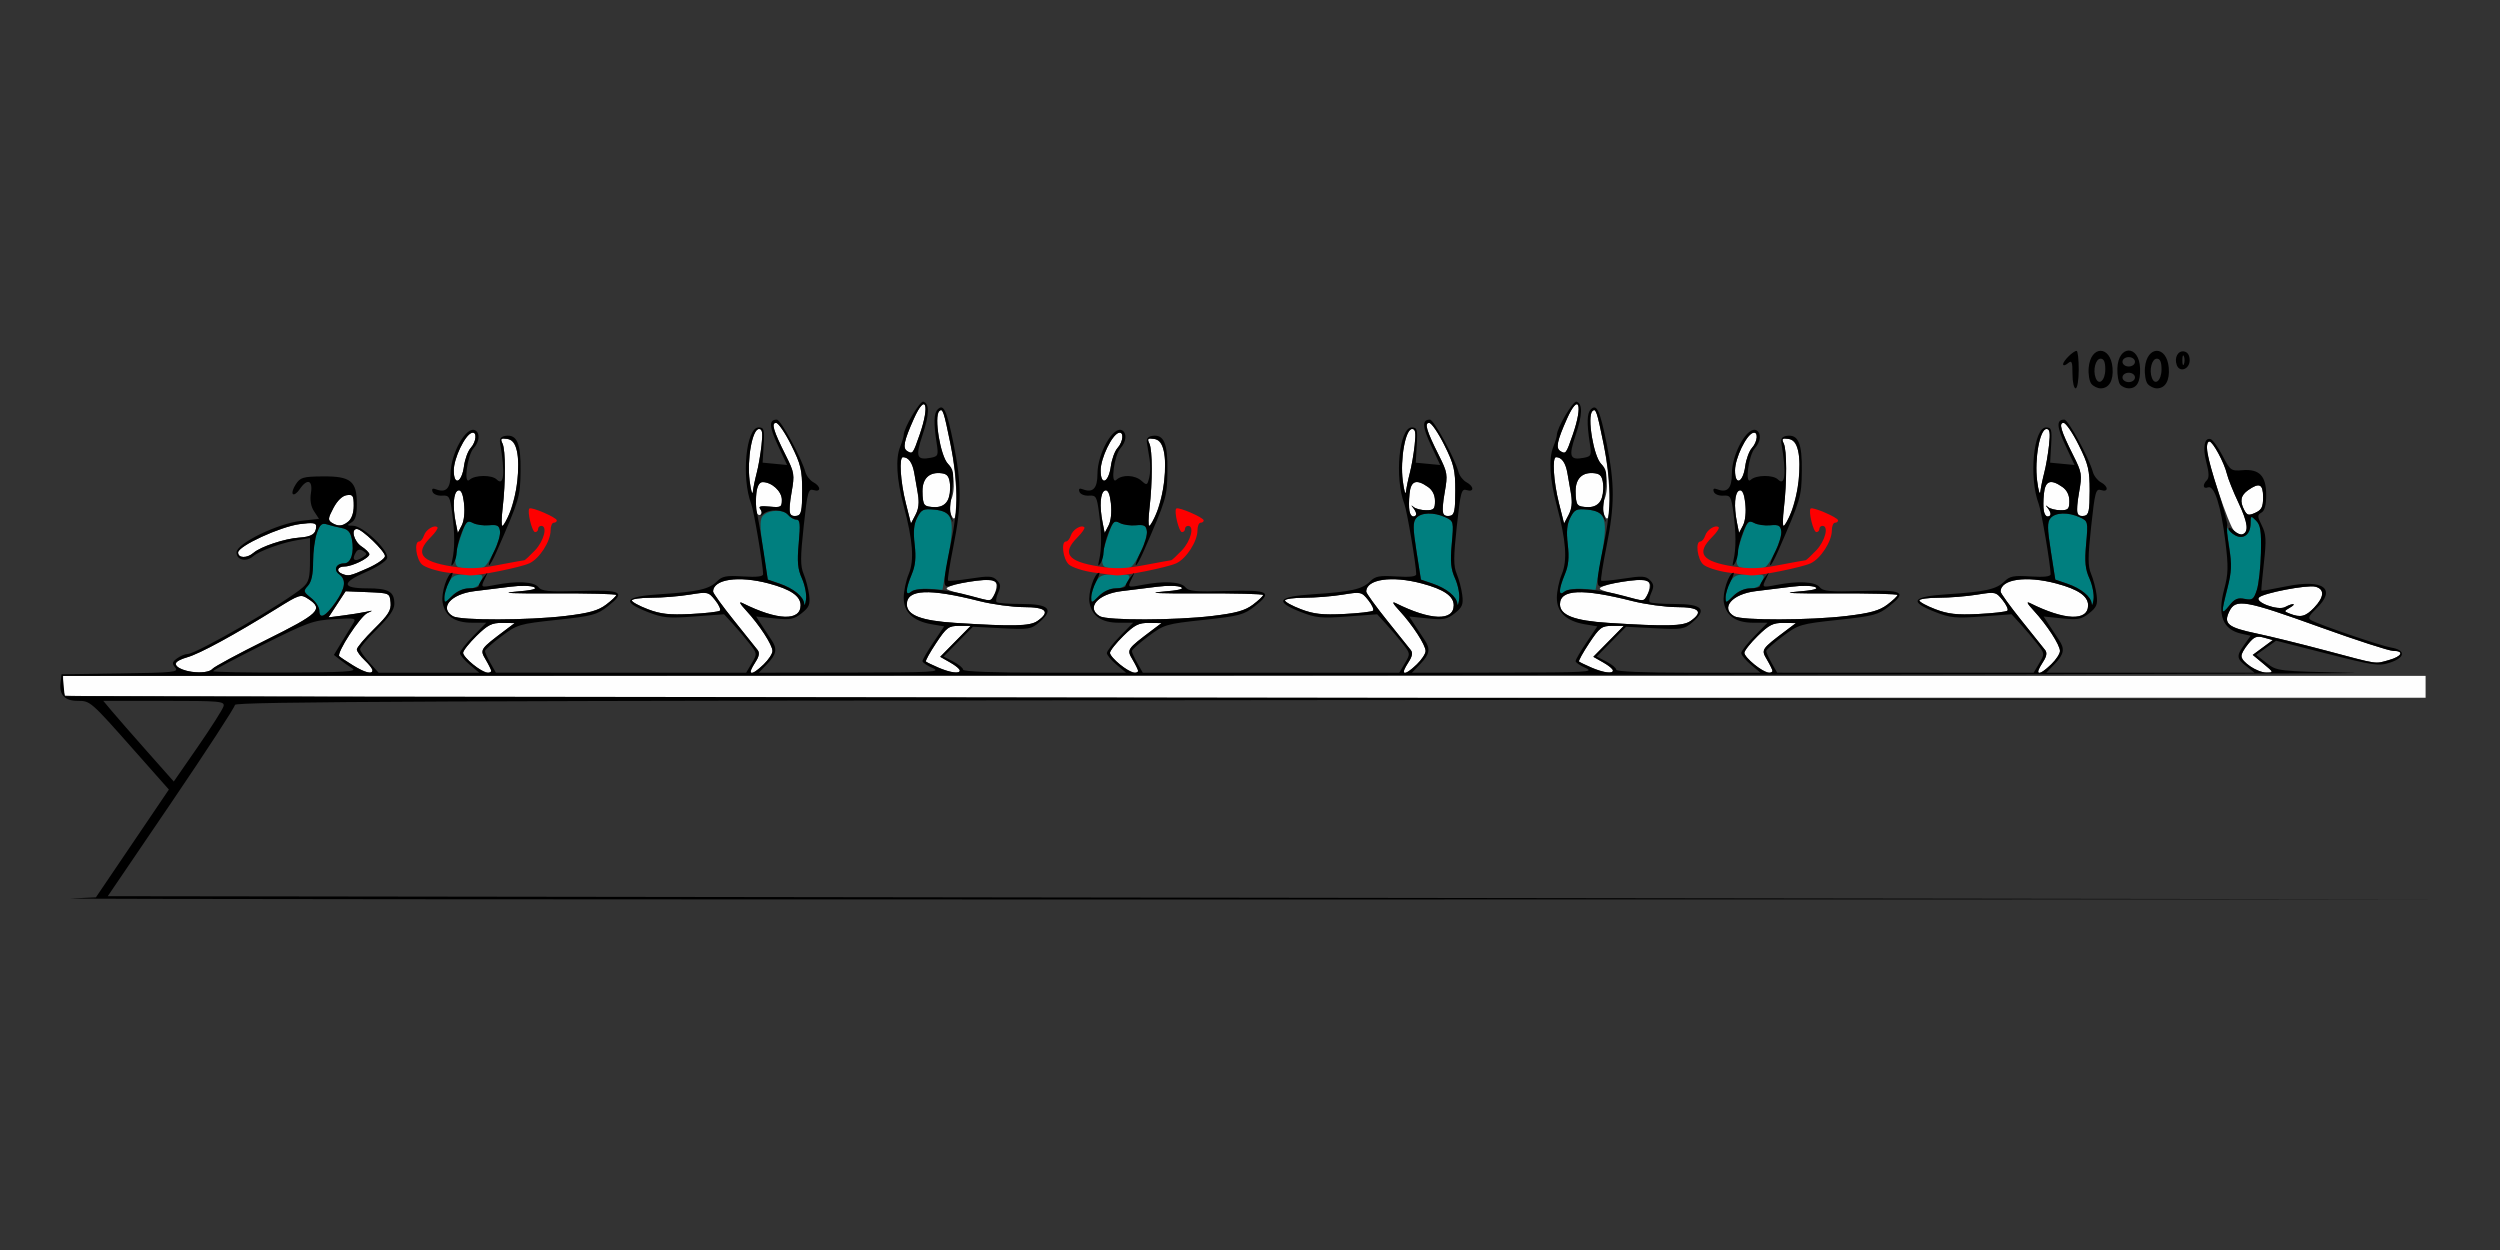 <?xml version="1.0" encoding="UTF-8" standalone="no"?>
<!-- Created with Inkscape (http://www.inkscape.org/) -->

<svg
   xmlns:dc="http://purl.org/dc/elements/1.1/"
   xmlns:cc="http://creativecommons.org/ns#"
   xmlns:rdf="http://www.w3.org/1999/02/22-rdf-syntax-ns#"
   xmlns:svg="http://www.w3.org/2000/svg"
   xmlns="http://www.w3.org/2000/svg"
   xmlns:sodipodi="http://sodipodi.sourceforge.net/DTD/sodipodi-0.dtd"
   xmlns:inkscape="http://www.inkscape.org/namespaces/inkscape"
   id="svg3426"
   version="1.1"
   inkscape:version="0.91 r13725"
   width="750"
   height="375"
   viewBox="0 0 750 375"
   sodipodi:docname="bb350600.svg">
  <rect x="0" y="0" width="750" height="375" fill="#333333" stroke="none"/>
  <defs
     id="defs3430" />
  <sodipodi:namedview
     pagecolor="#b1b1b1"
     bordercolor="#666666"
     borderopacity="1"
     objecttolerance="10"
     gridtolerance="10"
     guidetolerance="10"
     inkscape:pageopacity="0"
     inkscape:pageshadow="2"
     inkscape:window-width="1658"
     inkscape:window-height="869"
     id="namedview3428"
     showgrid="false"
     inkscape:zoom="1.1949417"
     inkscape:cx="345.56204"
     inkscape:cy="155.14653"
     inkscape:window-x="0"
     inkscape:window-y="0"
     inkscape:window-maximized="0"
     inkscape:current-layer="svg3426" />
  <g
     id="g3436"
     transform="translate(-5.444,83.696)">
    <path
       style="fill:#fefefe"
       d="m 25,125 c -0.344,-0.344 -0.625,-1.82 -0.625,-3.281 l 0,-2.656 354.375,0 354.375,0 0,3.281 0,3.281 -353.75,0 C 184.812,125.625 25.344,125.344 25,125 Z m 35.234,-7.842 c -3.092,-1.243 -2.582,-2.58 1.406,-3.688 3.651,-1.014 14.221,-6.764 26.697,-14.523 7.059,-4.39 7.304,-4.465 9.609,-2.955 4.649,3.046 3.261,4.391 -12.706,12.312 -8.289,4.112 -15.513,8.004 -16.052,8.648 -1.125,1.344 -5.852,1.452 -8.954,0.205 z m 51.085,-1.259 c -1.938,-1.192 -3.777,-2.42 -4.086,-2.728 -0.927,-0.927 6.269,-11.994 8.424,-12.957 1.813,-0.81 1.781,-0.844 -0.346,-0.373 -1.289,0.286 -4.362,0.78 -6.83,1.098 l -4.486,0.579 2.568,-3.922 2.568,-3.922 6.606,0.272 c 6.585,0.271 6.607,0.281 6.879,3.084 0.227,2.338 -0.603,3.677 -4.922,7.937 -2.857,2.818 -5.195,5.592 -5.195,6.165 0,0.572 1.055,2.031 2.344,3.242 4.401,4.135 2.241,5.069 -3.524,1.525 z m 36.102,-0.197 c -1.676,-1.321 -3.047,-2.916 -3.047,-3.544 0,-0.629 1.809,-2.918 4.02,-5.088 3.394,-3.331 4.598,-3.937 7.734,-3.893 l 3.715,0.052 -2.729,2.057 c -7.763,5.852 -7.754,5.839 -5.943,8.926 0.902,1.538 1.641,3.047 1.641,3.354 0,1.264 -2.533,0.389 -5.391,-1.864 z m 83.203,1.92 c 0,-0.276 0.683,-1.544 1.517,-2.817 1.034,-1.578 1.223,-2.687 0.594,-3.483 -0.508,-0.642 -3.722,-4.658 -7.142,-8.925 -3.42,-4.267 -6.219,-8.139 -6.219,-8.605 0,-3.739 7.637,-4.857 16.699,-2.445 6.59,1.754 9.551,3.782 9.551,6.542 0,4.807 -6.978,4.558 -17.344,-0.618 -1.301,-0.65 -0.982,0.031 1.043,2.224 3.955,4.282 7.863,10.301 7.863,12.109 0,0.815 -1.183,2.616 -2.629,4.001 -2.494,2.39 -3.933,3.128 -3.933,2.017 z m 56.25,-1.072 c -1.805,-0.781 -3.451,-1.584 -3.658,-1.784 -0.207,-0.2 1.168,-2.69 3.056,-5.534 3.134,-4.72 3.736,-5.17 6.904,-5.17 l 3.471,0 -4.573,4.642 -4.573,4.642 2.961,1.686 c 5.382,3.064 2.65,4.22 -3.589,1.518 z m 54.609,-0.848 c -1.676,-1.321 -3.047,-2.916 -3.047,-3.544 0,-0.629 1.809,-2.918 4.02,-5.088 3.394,-3.331 4.598,-3.937 7.734,-3.893 l 3.715,0.052 -2.729,2.057 c -7.763,5.852 -7.754,5.839 -5.943,8.926 0.902,1.538 1.641,3.047 1.641,3.354 0,1.264 -2.533,0.389 -5.391,-1.864 z m 85.078,1.92 c 0,-0.276 0.683,-1.544 1.517,-2.817 1.034,-1.578 1.223,-2.687 0.594,-3.483 -0.508,-0.642 -3.722,-4.658 -7.142,-8.925 -3.42,-4.267 -6.219,-8.139 -6.219,-8.605 0,-3.739 7.637,-4.857 16.699,-2.445 6.59,1.754 9.551,3.782 9.551,6.542 0,4.807 -6.978,4.558 -17.344,-0.618 -1.301,-0.65 -0.982,0.031 1.043,2.224 3.955,4.282 7.863,10.301 7.863,12.109 0,0.815 -1.183,2.616 -2.629,4.001 -2.494,2.39 -3.933,3.128 -3.933,2.017 z m 56.25,-1.072 c -1.805,-0.781 -3.451,-1.584 -3.658,-1.784 -0.207,-0.2 1.168,-2.69 3.056,-5.534 3.134,-4.72 3.736,-5.17 6.904,-5.17 l 3.471,0 -4.573,4.642 -4.573,4.642 2.961,1.686 c 5.382,3.064 2.65,4.22 -3.589,1.518 z m 48.984,-0.848 c -1.676,-1.321 -3.047,-2.916 -3.047,-3.544 0,-0.629 1.809,-2.918 4.02,-5.088 3.394,-3.331 4.598,-3.937 7.734,-3.893 l 3.715,0.052 -2.729,2.057 c -7.763,5.852 -7.754,5.839 -5.943,8.926 0.902,1.538 1.641,3.047 1.641,3.354 0,1.264 -2.533,0.389 -5.391,-1.864 z m 85.078,1.92 c 0,-0.276 0.683,-1.544 1.517,-2.817 1.034,-1.578 1.223,-2.687 0.594,-3.483 -0.508,-0.642 -3.722,-4.658 -7.142,-8.925 -3.42,-4.267 -6.219,-8.139 -6.219,-8.605 0,-3.739 7.637,-4.857 16.699,-2.445 6.59,1.754 9.551,3.782 9.551,6.542 0,4.807 -6.978,4.558 -17.344,-0.618 -1.301,-0.65 -0.982,0.031 1.043,2.224 3.955,4.282 7.863,10.301 7.863,12.109 0,0.815 -1.183,2.616 -2.629,4.001 -2.494,2.39 -3.933,3.128 -3.933,2.017 z m 63.516,-1.481 c -3.122,-2.33 -3.193,-3.346 -0.464,-6.691 1.763,-2.162 2.532,-2.463 4.736,-1.856 l 2.631,0.724 -3.014,2.228 -3.014,2.228 3.195,2.65 c 3.133,2.598 3.15,2.65 0.851,2.645 -1.289,-0.003 -3.504,-0.87 -4.922,-1.928 z m 22.734,-4.692 c -7.477,-1.987 -16.758,-4.273 -20.625,-5.08 -8.694,-1.814 -10.086,-2.935 -8.263,-6.659 1.904,-3.889 4.636,-3.411 27.378,4.79 10.771,3.884 20.58,7.062 21.797,7.062 3.41,0 2.621,1.674 -1.303,2.763 -4.325,1.201 -2.745,1.44 -18.984,-2.876 z M 291.912,103.161 C 281.799,102.514 277.5,100.853 277.5,97.593 c 0,-4.499 6.61,-4.796 21.719,-0.974 3.953,1 9.965,1.818 13.359,1.818 6.734,0 8.079,1.37 4.088,4.166 -2.236,1.566 -7.235,1.679 -24.755,0.558 z m 195.938,0 c -10.113,-0.647 -14.412,-2.308 -14.412,-5.568 0,-4.499 6.61,-4.796 21.719,-0.974 3.953,1 9.965,1.818 13.359,1.818 6.734,0 8.079,1.37 4.088,4.166 -2.236,1.566 -7.235,1.679 -24.755,0.558 z m -346.521,-1.986 c -4.242,-2.471 -0.635,-6.676 6.454,-7.525 3.024,-0.362 7.896,-0.966 10.826,-1.341 2.93,-0.376 6.094,-0.32 7.031,0.122 1.186,0.56 -0.577,0.987 -5.796,1.403 -4.679,0.373 -0.358,0.558 11.485,0.491 10.442,-0.059 18.985,0.16 18.984,0.485 -3.5e-4,0.326 -1.372,1.624 -3.048,2.887 -2.374,1.788 -5.055,2.537 -12.133,3.393 -11.096,1.341 -31.561,1.392 -33.805,0.085 z m 194.062,0 c -4.242,-2.471 -0.635,-6.676 6.454,-7.525 3.024,-0.362 7.896,-0.966 10.826,-1.341 2.93,-0.376 6.094,-0.32 7.031,0.122 1.186,0.56 -0.577,0.987 -5.796,1.403 -4.679,0.373 -0.358,0.558 11.485,0.491 10.442,-0.059 18.985,0.16 18.984,0.485 -3.5e-4,0.326 -1.372,1.624 -3.048,2.887 -2.374,1.788 -5.055,2.537 -12.133,3.393 -11.096,1.341 -31.561,1.392 -33.805,0.085 z m 190.312,0 c -4.242,-2.471 -0.635,-6.676 6.454,-7.525 3.024,-0.362 7.896,-0.966 10.826,-1.341 2.93,-0.376 6.094,-0.32 7.031,0.122 1.186,0.56 -0.577,0.987 -5.796,1.403 -4.679,0.373 -0.358,0.558 11.485,0.491 10.442,-0.059 18.985,0.16 18.984,0.485 -3.5e-4,0.326 -1.372,1.624 -3.048,2.887 -2.374,1.788 -5.055,2.537 -12.133,3.393 -11.096,1.341 -31.561,1.392 -33.805,0.085 z M 199.806,99.075 C 197.163,98.071 195,96.884 195,96.437 c 0,-0.447 2.637,-0.814 5.859,-0.817 3.223,-0.003 8.38,-0.418 11.461,-0.923 5.463,-0.895 5.653,-0.854 7.664,1.646 1.135,1.41 1.778,2.834 1.43,3.164 -0.348,0.331 -4.271,0.779 -8.717,0.998 -6.439,0.316 -9.063,0.025 -12.891,-1.43 z m 195.938,0 c -2.643,-1.004 -4.806,-2.192 -4.806,-2.638 0,-0.447 2.637,-0.814 5.859,-0.817 3.223,-0.003 8.38,-0.418 11.461,-0.923 5.463,-0.895 5.653,-0.854 7.664,1.646 1.135,1.41 1.778,2.834 1.43,3.164 -0.348,0.331 -4.271,0.779 -8.717,0.998 -6.439,0.316 -9.063,0.025 -12.891,-1.43 z m 190.312,0 c -2.643,-1.004 -4.806,-2.192 -4.806,-2.638 0,-0.447 2.637,-0.814 5.859,-0.817 3.223,-0.003 8.38,-0.418 11.461,-0.923 5.463,-0.895 5.653,-0.854 7.664,1.646 1.135,1.41 1.778,2.834 1.43,3.164 -0.348,0.331 -4.271,0.779 -8.717,0.998 -6.439,0.316 -9.063,0.025 -12.891,-1.43 z m 106.329,1.326 c -1.82,-0.712 -1.82,-0.725 0,-1.781 2.252,-1.306 0.977,-1.481 -1.425,-0.195 -2.134,1.142 -9.229,-1.47 -7.82,-2.879 1.343,-1.343 14.445,-3.853 16.897,-3.238 2.856,0.717 2.717,3.09 -0.369,6.312 -2.574,2.686 -4.047,3.046 -7.283,1.781 z M 294.844,94.693 c -5.947,-1.499 -6.343,-1.741 -4.219,-2.579 1.289,-0.509 4.771,-1.223 7.738,-1.587 4.35,-0.534 5.498,-0.391 5.932,0.739 0.571,1.488 -1.089,5.371 -2.218,5.19 -0.369,-0.059 -3.623,-0.852 -7.233,-1.762 z m 195.938,0 c -5.947,-1.499 -6.343,-1.741 -4.219,-2.579 1.289,-0.509 4.771,-1.223 7.738,-1.587 4.35,-0.534 5.498,-0.391 5.932,0.739 0.571,1.488 -1.089,5.371 -2.218,5.19 -0.369,-0.059 -3.623,-0.852 -7.233,-1.762 z M 108.047,88.442 C 106.191,87.693 106.684,86.25 108.797,86.25 c 2.305,0 7.453,-2.532 7.453,-3.666 0,-0.443 -1.055,-1.497 -2.344,-2.341 C 111.627,78.749 110.62,75 112.497,75 c 1.522,0 8.44,6.664 8.44,8.129 0,0.742 -2.332,2.38 -5.183,3.641 -5.37,2.375 -5.756,2.459 -7.708,1.671 z M 76.875,82.066 c 0,-1.946 12.616,-7.763 18.516,-8.537 3.873,-0.508 4.919,-0.37 4.908,0.647 -0.026,2.302 -1.318,3.163 -5.142,3.421 -4.313,0.292 -11.5,2.691 -13.668,4.562 -1.953,1.686 -4.614,1.632 -4.614,-0.093 z M 675.669,75.535 C 674.024,73.89 667.5,54.27 667.5,50.968 c 0,-1.22 0.344,-2.218 0.765,-2.218 1.018,0 4.458,6.351 5.245,9.685 0.344,1.459 1.906,5.362 3.471,8.673 2.838,6.006 3.187,8.827 1.175,9.497 -0.585,0.195 -1.704,-0.287 -2.487,-1.07 z M 142.174,73.133 c -1,-5.002 -0.709,-9.145 0.681,-9.679 1.82,-0.698 2.681,7.484 1.104,10.493 l -1.174,2.242 -0.611,-3.055 z m 194.062,0 c -1,-5.002 -0.709,-9.145 0.681,-9.679 1.82,-0.698 2.681,7.484 1.104,10.493 l -1.174,2.242 -0.611,-3.055 z m 190.312,0 c -1,-5.002 -0.709,-9.145 0.681,-9.679 1.82,-0.698 2.681,7.484 1.104,10.493 l -1.174,2.242 -0.611,-3.055 z M 105,73.134 c -1.228,-0.786 -1.168,-1.349 0.469,-4.439 1.172,-2.212 2.666,-3.651 3.984,-3.838 1.862,-0.264 2.109,0.108 2.109,3.178 0,4.757 -3.206,7.248 -6.562,5.099 z m 51.227,-4.331 c 0.927,-7.888 0.912,-17.487 -0.031,-19.432 -0.704,-1.452 -0.488,-1.673 1.372,-1.406 2.818,0.405 3.894,4.715 3.12,12.504 -0.517,5.206 -3.324,13.594 -4.549,13.594 -0.291,0 -0.251,-2.367 0.089,-5.26 z m 194.062,0 c 0.927,-7.888 0.912,-17.487 -0.031,-19.432 -0.704,-1.452 -0.488,-1.673 1.372,-1.406 2.818,0.405 3.894,4.715 3.12,12.504 -0.517,5.206 -3.324,13.594 -4.549,13.594 -0.291,0 -0.251,-2.367 0.089,-5.26 z m 190.312,0 c 0.927,-7.888 0.912,-17.487 -0.031,-19.432 -0.704,-1.452 -0.488,-1.673 1.372,-1.406 2.818,0.405 3.894,4.715 3.12,12.504 -0.517,5.206 -3.324,13.594 -4.549,13.594 -0.291,0 -0.251,-2.367 0.089,-5.26 z M 277.176,67.194 c -1.613,-6.42 -2.066,-13.767 -0.848,-13.743 1.683,0.034 2.829,1.618 3.383,4.673 1.68,9.267 1.705,10.11 0.382,12.636 l -1.366,2.607 -1.551,-6.174 z m 13.679,3.732 c -0.821,-1.812 -0.892,-3.128 -0.234,-4.356 1.59,-2.972 1.13,-9.195 -0.824,-11.149 -2.237,-2.237 -4.192,-14.151 -2.586,-15.757 1.03,-1.03 1.357,-0.073 3.39,9.902 2.265,11.113 2.444,26.194 0.255,21.36 z m 182.258,-3.732 c -1.613,-6.42 -2.066,-13.767 -0.848,-13.743 1.683,0.034 2.829,1.618 3.383,4.673 1.68,9.267 1.705,10.11 0.382,12.636 l -1.366,2.607 -1.551,-6.174 z m 13.679,3.732 c -0.821,-1.812 -0.892,-3.128 -0.234,-4.356 1.59,-2.972 1.13,-9.195 -0.824,-11.149 -2.237,-2.237 -4.192,-14.151 -2.586,-15.757 1.03,-1.03 1.357,-0.073 3.39,9.902 2.265,11.113 2.444,26.194 0.255,21.36 z M 232.331,69.657 c -0.171,-0.889 -0.159,-3.214 0.028,-5.168 0.244,-2.56 0.777,-3.552 1.907,-3.552 2.729,0 5.735,2.782 5.735,5.308 0,2.215 -0.269,2.363 -3.686,2.038 -2.755,-0.263 -3.454,-0.072 -2.767,0.756 0.594,0.716 0.597,1.306 0.007,1.671 -0.502,0.31 -1.052,-0.163 -1.223,-1.052 z m 10.125,0.836 c -0.293,-0.473 -0.086,-3.393 0.459,-6.487 0.941,-5.343 0.851,-5.905 -1.777,-11.144 -3.707,-7.391 -4.4,-9.751 -2.841,-9.682 0.679,0.03 2.712,3.018 4.516,6.64 2.89,5.8 3.281,7.441 3.281,13.754 0,5.925 -0.269,7.221 -1.553,7.475 -0.854,0.169 -1.793,-0.081 -2.085,-0.554 z m 185.811,-0.848 c -0.17,-0.882 -0.157,-3.203 0.03,-5.156 0.378,-3.968 2.006,-4.58 5.558,-2.092 1.351,0.946 2.084,2.43 2.084,4.219 10e-6,2.397 -0.345,2.759 -2.625,2.759 -1.444,0 -3.131,-0.422 -3.75,-0.938 -0.818,-0.682 -0.869,-0.631 -0.188,0.188 1.175,1.41 1.207,2.625 0.069,2.625 -0.478,0 -1.008,-0.722 -1.178,-1.604 z m 10.127,0.848 c -0.293,-0.473 -0.086,-3.393 0.459,-6.487 0.941,-5.343 0.851,-5.905 -1.777,-11.144 -3.707,-7.391 -4.4,-9.751 -2.841,-9.682 0.679,0.03 2.712,3.018 4.516,6.64 2.89,5.8 3.281,7.441 3.281,13.754 0,5.925 -0.269,7.221 -1.553,7.475 -0.854,0.169 -1.793,-0.081 -2.085,-0.554 z m 180.186,-0.848 c -0.17,-0.882 -0.157,-3.203 0.03,-5.156 0.378,-3.968 2.006,-4.58 5.558,-2.092 1.351,0.946 2.084,2.43 2.084,4.219 1e-5,2.397 -0.345,2.759 -2.625,2.759 -1.444,0 -3.131,-0.422 -3.75,-0.938 -0.818,-0.682 -0.869,-0.631 -0.188,0.188 1.175,1.41 1.207,2.625 0.069,2.625 -0.478,0 -1.008,-0.722 -1.178,-1.604 z m 10.127,0.848 c -0.293,-0.473 -0.086,-3.393 0.459,-6.487 0.941,-5.343 0.851,-5.905 -1.777,-11.144 -3.707,-7.391 -4.4,-9.751 -2.841,-9.682 0.679,0.03 2.712,3.018 4.516,6.64 2.89,5.8 3.281,7.441 3.281,13.754 0,5.925 -0.269,7.221 -1.553,7.475 -0.854,0.169 -1.793,-0.081 -2.085,-0.554 z m 50.063,-1.085 c -1.471,-2.749 -1.15,-4.479 1.128,-6.074 3.37,-2.361 4.479,-1.831 4.479,2.14 0,2.922 -0.438,3.799 -2.326,4.659 -1.973,0.899 -2.471,0.789 -3.281,-0.725 z M 282.812,67.812 c -0.344,-0.344 -0.625,-2.227 -0.625,-4.186 0,-3.916 2.157,-5.86 5.908,-5.326 1.556,0.221 2.132,1.029 2.352,3.297 0.414,4.282 -1.226,6.84 -4.386,6.84 -1.443,0 -2.905,-0.281 -3.248,-0.625 z m 195.938,0 c -0.344,-0.344 -0.625,-2.227 -0.625,-4.186 0,-3.916 2.157,-5.86 5.908,-5.326 1.556,0.221 2.132,1.029 2.352,3.297 0.414,4.282 -1.226,6.84 -4.386,6.84 -1.443,0 -2.905,-0.281 -3.248,-0.625 z M 230.335,60.53 C 229.509,54.007 231.142,45 233.15,45 c 1,0 1.167,1.106 0.744,4.922 -0.3,2.707 -0.94,6.398 -1.423,8.203 -0.483,1.805 -1.002,4.336 -1.155,5.625 -0.152,1.289 -0.594,-0.16 -0.981,-3.22 z m 195.938,0 C 425.446,54.007 427.079,45 429.088,45 c 1,0 1.167,1.106 0.744,4.922 -0.3,2.707 -0.94,6.398 -1.423,8.203 -0.483,1.805 -1.002,4.336 -1.155,5.625 -0.152,1.289 -0.594,-0.16 -0.981,-3.22 z m 190.312,0 C 615.759,54.007 617.392,45 619.4,45 c 1,0 1.167,1.106 0.744,4.922 -0.3,2.707 -0.94,6.398 -1.423,8.203 -0.483,1.805 -1.002,4.336 -1.155,5.625 -0.152,1.289 -0.594,-0.16 -0.981,-3.22 z m -475.007,-3.138 c 0.016,-3.623 3.335,-10.555 5.375,-11.226 1.669,-0.549 1.452,2.595 -0.314,4.546 -0.817,0.903 -1.713,3.337 -1.991,5.409 -0.679,5.064 -3.092,6.062 -3.07,1.271 z m 194.062,0 c 0.016,-3.623 3.335,-10.555 5.375,-11.226 1.669,-0.549 1.452,2.595 -0.314,4.546 -0.817,0.903 -1.713,3.337 -1.991,5.409 -0.679,5.064 -3.092,6.062 -3.07,1.271 z m 190.312,0 c 0.016,-3.623 3.335,-10.555 5.375,-11.226 1.669,-0.549 1.452,2.595 -0.314,4.546 -0.817,0.903 -1.713,3.337 -1.991,5.409 -0.679,5.064 -3.092,6.062 -3.07,1.271 z M 277.607,51.629 c -1.427,-0.882 -0.988,-3.031 1.977,-9.675 3.539,-7.932 4.896,-4.332 1.774,4.706 -2.008,5.813 -2.128,5.972 -3.75,4.97 z m 195.938,0 c -1.427,-0.882 -0.988,-3.031 1.977,-9.675 3.539,-7.932 4.896,-4.332 1.774,4.706 -2.008,5.813 -2.128,5.972 -3.75,4.97 z"
       id="path3446"
       inkscape:connector-curvature="0" />
    <path
       style="fill:#007f7f"
       d="m 101.25,99.521 c 0,-1.037 -1.117,-2.763 -2.481,-3.837 -2.325,-1.829 -2.384,-2.059 -0.938,-3.657 1.063,-1.175 1.544,-3.414 1.544,-7.19 0,-3.017 0.516,-6.91 1.146,-8.653 0.931,-2.574 1.502,-3.054 3.047,-2.557 1.046,0.336 3.017,0.824 4.381,1.084 1.844,0.352 2.623,1.194 3.042,3.285 0.801,4.005 -0.234,7.317 -2.286,7.317 -2.443,0 -3.334,1.953 -1.503,3.292 2.196,1.606 1.878,4.112 -1.06,8.351 -2.957,4.267 -4.891,5.281 -4.891,2.565 z m 570.938,0.056 c 0,-0.544 0.672,-3.611 1.493,-6.818 1.396,-5.45 1.372,-8.002 -0.16,-16.822 -0.224,-1.289 -0.157,-1.812 0.149,-1.161 0.306,0.65 1.39,1.629 2.409,2.174 2.437,1.304 4.546,-0.399 4.546,-3.673 0,-2.318 0.076,-2.354 1.641,-0.78 1.339,1.347 1.607,3.118 1.456,9.646 -0.102,4.398 -0.656,9.425 -1.233,11.171 -0.93,2.817 -1.343,3.117 -3.661,2.653 -2.078,-0.416 -3.025,9.37e-4 -4.627,2.037 -1.107,1.408 -2.013,2.115 -2.013,1.571 z M 246.703,97.411 c -0.201,-2.135 -3.193,-4.581 -7.344,-6.001 l -3.578,-1.225 -1.347,-8.616 c -0.948,-6.067 -1.059,-9.076 -0.374,-10.171 1.31,-2.092 6.24,-2.514 7.775,-0.664 0.664,0.8 1.806,1.454 2.537,1.454 1.088,0 1.214,1.287 0.691,7.055 -0.513,5.664 -0.321,7.761 0.975,10.635 0.888,1.969 1.432,4.806 1.209,6.304 -0.223,1.498 -0.468,2.052 -0.545,1.229 z m 195.938,0 c -0.201,-2.135 -3.193,-4.581 -7.344,-6.001 l -3.578,-1.225 -1.326,-8.482 c -1.083,-6.927 -1.105,-8.749 -0.12,-9.936 1.457,-1.755 5.308,-1.879 8.767,-0.282 2.511,1.159 2.532,1.245 1.93,7.993 -0.482,5.407 -0.273,7.563 1.006,10.401 0.888,1.969 1.432,4.806 1.209,6.304 -0.223,1.498 -0.468,2.052 -0.545,1.229 z m 190.312,0 c -0.201,-2.135 -3.193,-4.581 -7.344,-6.001 l -3.578,-1.225 -1.326,-8.482 c -1.083,-6.927 -1.105,-8.749 -0.12,-9.936 1.457,-1.755 5.308,-1.879 8.767,-0.282 2.511,1.159 2.532,1.245 1.93,7.993 -0.482,5.407 -0.273,7.563 1.006,10.401 0.888,1.969 1.432,4.806 1.209,6.304 -0.223,1.498 -0.468,2.052 -0.545,1.229 z M 138.783,95.348 c 0.018,-1.137 0.617,-3.121 1.331,-4.411 1.112,-2.009 1.96,-2.344 5.931,-2.344 4.464,0 4.598,0.077 3.675,2.109 -0.672,1.479 -1.767,2.109 -3.663,2.109 -1.622,0 -3.626,0.921 -5.006,2.301 -2.299,2.299 -2.301,2.299 -2.268,0.234 z m 194.062,0 c 0.018,-1.137 0.617,-3.121 1.331,-4.411 1.112,-2.009 1.96,-2.344 5.931,-2.344 4.464,0 4.598,0.077 3.675,2.109 -0.672,1.479 -1.767,2.109 -3.663,2.109 -1.622,0 -3.626,0.921 -5.006,2.301 -2.299,2.299 -2.301,2.299 -2.268,0.234 z m 190.312,0 c 0.018,-1.137 0.617,-3.121 1.331,-4.411 1.112,-2.009 1.96,-2.344 5.931,-2.344 4.464,0 4.598,0.077 3.675,2.109 -0.672,1.479 -1.767,2.109 -3.663,2.109 -1.622,0 -3.626,0.921 -5.006,2.301 -2.299,2.299 -2.301,2.299 -2.268,0.234 z M 277.5,93.511 c 0,-0.774 0.666,-3.002 1.481,-4.951 1.084,-2.596 1.314,-4.982 0.858,-8.913 -0.457,-3.937 -0.248,-6.093 0.782,-8.087 1.257,-2.431 1.802,-2.68 5.16,-2.36 5.538,0.528 6.192,2.884 4.075,14.685 l -1.678,9.353 -3.981,-0.287 c -2.19,-0.158 -4.592,0.22 -5.339,0.84 -1.084,0.899 -1.358,0.843 -1.358,-0.279 z m 195.938,0 c 0,-0.774 0.666,-3.002 1.481,-4.951 1.084,-2.596 1.314,-4.982 0.858,-8.913 -0.457,-3.937 -0.248,-6.093 0.782,-8.087 1.257,-2.431 1.802,-2.68 5.16,-2.36 5.538,0.528 6.192,2.884 4.075,14.685 l -1.678,9.353 -3.981,-0.287 c -2.19,-0.158 -4.592,0.22 -5.339,0.84 -1.084,0.899 -1.358,0.843 -1.358,-0.279 z m -330.199,-6.962 c -1.831,-0.481 -1.586,-3.626 0.81,-10.369 1.251,-3.521 1.624,-3.864 3.254,-2.992 1.012,0.542 3.193,0.855 4.847,0.696 2.482,-0.239 3.057,0.067 3.297,1.748 0.304,2.137 -3.073,9.656 -4.869,10.839 -1.115,0.734 -4.696,0.773 -7.338,0.078 z m 194.062,0 c -1.831,-0.481 -1.586,-3.626 0.81,-10.369 1.256,-3.536 1.619,-3.867 3.272,-2.982 1.022,0.547 3.204,0.86 4.847,0.696 2.467,-0.247 3.039,0.057 3.278,1.739 0.304,2.137 -3.073,9.656 -4.869,10.839 -1.115,0.734 -4.696,0.773 -7.338,0.078 z m 190.312,0 c -1.831,-0.481 -1.586,-3.626 0.81,-10.369 1.256,-3.536 1.619,-3.867 3.272,-2.982 1.022,0.547 3.204,0.86 4.847,0.696 2.467,-0.247 3.039,0.057 3.278,1.739 0.304,2.137 -3.073,9.656 -4.869,10.839 -1.115,0.734 -4.696,0.773 -7.338,0.078 z"
       id="path3442"
       inkscape:connector-curvature="0" />
    <path
       style="fill:#fe0000"
       d="m 139.31,88.027 c -3.044,-0.444 -6.313,-1.513 -7.266,-2.375 C 130.271,84.047 129.613,78.75 131.187,78.75 c 0.481,0 1.13,-0.805 1.442,-1.788 0.568,-1.789 3.156,-3.364 4.054,-2.467 0.262,0.262 -0.642,1.595 -2.009,2.962 -4.829,4.829 -3.078,7.275 6.274,8.769 5.068,0.81 7.862,0.725 13.895,-0.419 4.153,-0.788 7.712,-1.433 7.909,-1.433 0.196,0 1.626,-1.328 3.178,-2.952 2.696,-2.821 3.858,-7.361 1.883,-7.361 -0.516,0 -0.938,0.422 -0.938,0.938 0,0.516 -0.403,0.938 -0.895,0.938 -0.928,0 -2.466,-6.326 -1.72,-7.073 0.595,-0.595 8.218,2.701 8.23,3.557 0.005,0.387 -0.412,0.703 -0.928,0.703 -0.516,0 -0.938,1.031 -0.938,2.29 0,3.279 -3.325,8.459 -6.333,9.869 -2.611,1.223 -15.468,3.821 -18.042,3.646 -0.773,-0.053 -3.896,-0.459 -6.94,-0.903 z m 194.062,0 c -3.044,-0.444 -6.313,-1.513 -7.266,-2.375 C 324.333,84.047 323.675,78.75 325.249,78.75 c 0.481,0 1.13,-0.805 1.442,-1.788 0.568,-1.789 3.156,-3.364 4.054,-2.467 0.262,0.262 -0.642,1.595 -2.009,2.962 -4.829,4.829 -3.078,7.275 6.274,8.769 5.068,0.81 7.862,0.725 13.895,-0.419 4.153,-0.788 7.712,-1.433 7.909,-1.433 0.196,0 1.626,-1.328 3.178,-2.952 2.696,-2.821 3.858,-7.361 1.883,-7.361 -0.516,0 -0.938,0.422 -0.938,0.938 0,0.516 -0.403,0.938 -0.895,0.938 -0.928,0 -2.466,-6.326 -1.72,-7.073 0.595,-0.595 8.218,2.701 8.23,3.557 0.005,0.387 -0.412,0.703 -0.928,0.703 -0.516,0 -0.938,1.031 -0.938,2.29 0,3.279 -3.325,8.459 -6.333,9.869 -2.611,1.223 -15.468,3.821 -18.042,3.646 -0.773,-0.053 -3.896,-0.459 -6.94,-0.903 z m 190.312,0 c -3.044,-0.444 -6.313,-1.513 -7.266,-2.375 C 514.646,84.047 513.988,78.75 515.562,78.75 c 0.481,0 1.13,-0.805 1.442,-1.788 0.568,-1.789 3.156,-3.364 4.054,-2.467 0.262,0.262 -0.642,1.595 -2.009,2.962 -4.829,4.829 -3.078,7.275 6.274,8.769 5.068,0.81 7.862,0.725 13.895,-0.419 4.153,-0.788 7.712,-1.433 7.909,-1.433 0.196,0 1.626,-1.328 3.178,-2.952 2.696,-2.821 3.858,-7.361 1.883,-7.361 -0.516,0 -0.938,0.422 -0.938,0.938 0,0.516 -0.403,0.938 -0.895,0.938 -0.928,0 -2.466,-6.326 -1.72,-7.073 0.595,-0.595 8.218,2.701 8.23,3.557 0.005,0.387 -0.412,0.703 -0.928,0.703 -0.516,0 -0.938,1.031 -0.938,2.29 0,3.279 -3.325,8.459 -6.333,9.869 -2.611,1.223 -15.468,3.821 -18.042,3.646 -0.773,-0.053 -3.896,-0.459 -6.94,-0.903 z"
       id="path3440"
       inkscape:connector-curvature="0" />
    <path
       style="fill:#000000"
       d="m 26.719,185.843 7.5,-0.338 L 45.163,169.337 56.107,153.169 45.782,141.506 C 32.572,126.584 32.547,126.562 28.748,126.562 c -3.846,0 -5.552,-1.769 -5.144,-5.334 l 0.302,-2.635 17.675,-0.255 c 16.013,-0.231 17.559,-0.395 16.442,-1.742 -1.04,-1.254 -0.954,-1.691 0.551,-2.791 0.981,-0.718 2.406,-1.305 3.166,-1.305 2.611,0 29.769,-15.71 34.588,-20.008 1.8,-1.606 2.109,-2.825 2.109,-8.323 l 0,-6.442 -3.516,0.571 c -4.826,0.784 -11.628,3.239 -13.524,4.881 -2.114,1.83 -4.992,1.161 -4.992,-1.161 0,-2.665 12.251,-8.648 19.35,-9.452 l 5.386,-0.609 -1.472,-2.247 c -0.972,-1.484 -1.292,-3.355 -0.943,-5.51 0.627,-3.862 -1.128,-4.465 -3.355,-1.154 -0.78,1.16 -1.709,1.83 -2.064,1.488 -0.355,-0.342 0.036,-1.662 0.869,-2.934 1.364,-2.082 2.169,-2.318 8.095,-2.374 8.371,-0.079 10.228,1.415 10.228,8.227 0,3.431 -0.428,4.89 -1.641,5.596 -1.457,0.848 -1.398,0.959 0.523,0.984 3.059,0.04 10.994,7.681 10.18,9.802 -0.341,0.888 -3.152,2.707 -6.247,4.043 -7.517,3.243 -7.422,4.934 0.278,4.934 6.476,0 8.156,0.962 8.156,4.673 0,1.694 -1.55,3.954 -5.156,7.515 -2.836,2.801 -5.144,5.528 -5.129,6.062 0.015,0.533 1.275,2.341 2.799,4.016 l 2.772,3.047 15.085,0 15.085,0 -2.884,-2.427 c -1.586,-1.335 -2.884,-2.901 -2.884,-3.48 0,-0.579 1.775,-2.862 3.945,-5.073 l 3.945,-4.02 -4.205,0 c -5.246,0 -8.125,-1.946 -8.887,-6.007 -0.531,-2.831 1.46,-8.993 2.906,-8.993 0.258,0 -0.175,1.245 -0.962,2.766 -0.787,1.521 -1.43,3.611 -1.43,4.645 0,1.766 0.139,1.74 2.301,-0.422 1.436,-1.436 3.375,-2.301 5.156,-2.301 1.57,0 2.855,-0.341 2.855,-0.758 0,-0.417 0.656,-1.577 1.458,-2.578 1.408,-1.758 1.424,-1.75 0.469,0.228 -1.413,2.924 -1.396,2.936 2.995,2.086 6.525,-1.262 11.593,-1.009 12.968,0.647 1.043,1.257 3.055,1.446 12.458,1.172 12.738,-0.372 13.874,0.253 8.366,4.601 -3.23,2.55 -4.631,2.922 -15.268,4.06 -11.346,1.214 -11.866,1.368 -16.641,4.939 -2.711,2.027 -4.929,4.013 -4.929,4.413 0,0.4 0.738,2.024 1.641,3.609 l 1.641,2.883 37.532,0.006 37.532,0.006 1.687,-2.856 c 1.665,-2.818 1.656,-2.895 -0.653,-5.859 -1.287,-1.652 -3.537,-4.314 -5,-5.915 l -2.66,-2.91 -8.906,0.663 c -7.878,0.586 -9.501,0.429 -14.062,-1.366 -7.955,-3.13 -6.9,-4.612 3.781,-5.31 11.364,-0.743 14.702,-1.494 17.042,-3.833 1.59,-1.59 2.812,-1.823 7.873,-1.501 4.067,0.259 5.991,0.04 5.991,-0.682 0,-2.65 -2.757,-18.954 -3.56,-21.056 -3.018,-7.898 -1.565,-22.969 2.215,-22.969 1.615,0 1.78,0.579 1.508,5.285 l -0.306,5.285 3.667,0.35 3.667,0.35 -2.732,-5.839 c -2.669,-5.704 -2.759,-7.775 -0.338,-7.775 1.161,0 7.386,11.428 8.554,15.704 0.317,1.161 1.392,2.547 2.388,3.08 2.31,1.236 2.372,3.083 0.079,2.355 -1.578,-0.501 -1.843,0.469 -2.967,10.852 -1.014,9.365 -1.017,11.922 -0.016,14.315 0.67,1.602 1.411,4.434 1.647,6.293 0.362,2.859 0.017,3.705 -2.236,5.49 -2.319,1.837 -3.376,2.037 -8.16,1.545 l -5.496,-0.565 1.656,2.575 c 0.911,1.416 2.224,3.407 2.918,4.424 1.844,2.7 1.567,4.293 -1.257,7.24 l -2.519,2.629 27.597,-0.037 c 24.605,-0.033 27.267,-0.18 24.55,-1.361 -1.676,-0.728 -3.047,-1.667 -3.047,-2.085 0,-0.418 1.464,-2.935 3.254,-5.593 l 3.254,-4.832 -3.695,-0.624 c -5.59,-0.944 -8.438,-3.618 -8.438,-7.922 0,-1.962 0.672,-5.175 1.492,-7.139 1.719,-4.113 1.281,-10.002 -1.527,-20.564 -2.101,-7.901 -2.46,-14.074 -1.026,-17.639 0.584,-1.452 1.061,-3.048 1.061,-3.547 0,-2.086 4.873,-10.315 5.907,-9.975 1.885,0.62 1.79,3.917 -0.29,10.092 -2.155,6.396 -1.728,7.547 2.499,6.739 2.202,-0.421 2.328,-0.726 1.775,-4.312 -0.943,-6.12 -0.86,-9.045 0.29,-10.196 1.793,-1.793 2.724,0.21 4.76,10.234 2.445,12.039 2.435,18.554 -0.047,30.889 -1.09,5.415 -1.808,10.019 -1.595,10.231 0.212,0.212 3.263,-0.062 6.779,-0.609 5.446,-0.848 6.61,-0.779 7.855,0.467 1.166,1.166 1.251,1.924 0.421,3.747 -0.573,1.257 -0.788,2.538 -0.479,2.847 0.309,0.309 3.669,0.562 7.467,0.562 8.255,0 9.85,1.6 5.407,5.422 -2.541,2.186 -3.168,2.289 -11.34,1.861 l -8.65,-0.452 -4.402,4.469 -4.402,4.469 2.929,1.515 c 1.611,0.833 2.929,1.926 2.929,2.428 0,0.57 9.204,0.913 24.447,0.913 l 24.447,0 -2.884,-2.427 C 338.798,114.363 337.5,112.797 337.5,112.218 c 0,-0.579 1.775,-2.862 3.945,-5.073 l 3.945,-4.02 -4.205,0 c -5.246,0 -8.125,-1.946 -8.887,-6.007 -0.531,-2.831 1.46,-8.993 2.906,-8.993 0.258,0 -0.175,1.245 -0.962,2.766 -0.787,1.521 -1.43,3.611 -1.43,4.645 0,1.766 0.139,1.74 2.301,-0.422 1.436,-1.436 3.375,-2.301 5.156,-2.301 1.57,0 2.855,-0.341 2.855,-0.758 0,-0.417 0.656,-1.577 1.458,-2.578 1.408,-1.758 1.424,-1.75 0.469,0.228 -1.413,2.924 -1.396,2.936 2.995,2.086 6.525,-1.262 11.593,-1.009 12.968,0.647 1.043,1.257 3.055,1.446 12.458,1.172 12.738,-0.372 13.874,0.253 8.366,4.601 -3.23,2.55 -4.631,2.922 -15.268,4.06 -11.346,1.214 -11.866,1.368 -16.641,4.939 -2.711,2.027 -4.929,4.013 -4.929,4.413 0,0.4 0.738,2.024 1.641,3.609 l 1.641,2.883 38.47,0.006 38.47,0.006 1.687,-2.856 c 1.665,-2.818 1.656,-2.895 -0.653,-5.859 -1.287,-1.652 -3.537,-4.314 -5,-5.915 l -2.66,-2.91 -8.906,0.663 c -7.878,0.586 -9.501,0.429 -14.062,-1.366 -7.955,-3.13 -6.9,-4.612 3.781,-5.31 11.364,-0.743 14.702,-1.494 17.042,-3.833 1.59,-1.59 2.812,-1.823 7.873,-1.501 4.067,0.259 5.991,0.04 5.991,-0.682 0,-2.65 -2.757,-18.954 -3.56,-21.056 -3.018,-7.898 -1.565,-22.969 2.215,-22.969 1.615,0 1.78,0.579 1.508,5.285 l -0.306,5.285 3.667,0.35 3.667,0.35 -2.732,-5.839 c -2.669,-5.704 -2.759,-7.775 -0.338,-7.775 1.161,0 7.386,11.428 8.554,15.704 0.317,1.161 1.392,2.547 2.388,3.08 2.31,1.236 2.372,3.083 0.079,2.355 -1.578,-0.501 -1.843,0.469 -2.967,10.852 -1.014,9.365 -1.017,11.922 -0.016,14.315 0.67,1.602 1.411,4.434 1.647,6.293 0.362,2.859 0.017,3.705 -2.236,5.49 -2.319,1.837 -3.376,2.037 -8.16,1.545 l -5.496,-0.565 1.656,2.575 c 0.911,1.416 2.224,3.407 2.918,4.424 1.844,2.7 1.567,4.293 -1.257,7.24 l -2.519,2.629 27.597,-0.037 c 24.605,-0.033 27.267,-0.18 24.55,-1.361 -1.676,-0.728 -3.047,-1.667 -3.047,-2.085 0,-0.418 1.464,-2.935 3.254,-5.593 l 3.254,-4.832 -3.695,-0.624 C 475.348,102.649 472.5,99.976 472.5,95.671 c 0,-1.962 0.672,-5.175 1.492,-7.139 1.719,-4.113 1.281,-10.002 -1.527,-20.564 -2.101,-7.901 -2.46,-14.074 -1.026,-17.639 0.584,-1.452 1.061,-3.048 1.061,-3.547 0,-2.086 4.873,-10.315 5.907,-9.975 1.885,0.62 1.79,3.917 -0.29,10.092 -2.155,6.396 -1.728,7.547 2.499,6.739 2.202,-0.421 2.328,-0.726 1.775,-4.312 -0.943,-6.12 -0.86,-9.045 0.29,-10.196 1.793,-1.793 2.724,0.21 4.76,10.234 2.445,12.039 2.435,18.554 -0.047,30.889 -1.09,5.415 -1.808,10.019 -1.595,10.231 0.212,0.212 3.263,-0.062 6.779,-0.609 5.446,-0.848 6.61,-0.779 7.855,0.467 1.166,1.166 1.251,1.924 0.421,3.747 -0.573,1.257 -0.788,2.538 -0.479,2.847 0.309,0.309 3.669,0.562 7.467,0.562 8.255,0 9.85,1.6 5.407,5.422 -2.541,2.186 -3.168,2.289 -11.34,1.861 l -8.65,-0.452 -4.402,4.469 -4.402,4.469 2.929,1.515 c 1.611,0.833 2.929,1.926 2.929,2.428 0,0.567 8.217,0.913 21.634,0.913 l 21.634,0 -2.884,-2.427 c -1.586,-1.335 -2.884,-2.901 -2.884,-3.48 0,-0.579 1.775,-2.862 3.945,-5.073 l 3.945,-4.02 -4.205,0 c -5.246,0 -8.125,-1.946 -8.887,-6.007 -0.531,-2.831 1.46,-8.993 2.906,-8.993 0.258,0 -0.175,1.245 -0.962,2.766 -0.787,1.521 -1.43,3.611 -1.43,4.645 0,1.766 0.139,1.74 2.301,-0.422 1.436,-1.436 3.375,-2.301 5.156,-2.301 1.57,0 2.855,-0.341 2.855,-0.758 0,-0.417 0.656,-1.577 1.458,-2.578 1.408,-1.758 1.424,-1.75 0.469,0.228 -1.413,2.924 -1.396,2.936 2.995,2.086 6.525,-1.262 11.593,-1.009 12.968,0.647 1.043,1.257 3.055,1.446 12.458,1.172 12.738,-0.372 13.874,0.253 8.366,4.601 -3.23,2.55 -4.631,2.922 -15.268,4.06 -11.346,1.214 -11.866,1.368 -16.641,4.939 -2.711,2.027 -4.929,4.013 -4.929,4.413 0,0.4 0.738,2.024 1.641,3.609 l 1.641,2.883 38.47,0.006 38.47,0.006 1.687,-2.856 c 1.665,-2.818 1.656,-2.895 -0.653,-5.859 -1.287,-1.652 -3.537,-4.314 -5,-5.915 L 608.906,100.585 600,101.248 c -7.878,0.586 -9.501,0.429 -14.062,-1.366 -7.955,-3.13 -6.9,-4.612 3.781,-5.31 11.364,-0.743 14.702,-1.494 17.042,-3.833 1.59,-1.59 2.812,-1.823 7.873,-1.501 4.067,0.259 5.991,0.04 5.991,-0.682 0,-2.65 -2.757,-18.954 -3.56,-21.056 -3.018,-7.898 -1.565,-22.969 2.215,-22.969 1.615,0 1.78,0.579 1.508,5.285 l -0.306,5.285 3.667,0.35 3.667,0.35 -2.732,-5.839 c -2.669,-5.704 -2.759,-7.775 -0.338,-7.775 1.161,0 7.386,11.428 8.554,15.704 0.317,1.161 1.392,2.547 2.388,3.08 2.31,1.236 2.372,3.083 0.079,2.355 -1.578,-0.501 -1.843,0.469 -2.967,10.852 -1.014,9.365 -1.017,11.922 -0.016,14.315 0.67,1.602 1.411,4.434 1.647,6.293 0.362,2.859 0.017,3.705 -2.236,5.49 -2.319,1.837 -3.376,2.037 -8.16,1.545 l -5.496,-0.565 1.656,2.575 c 0.911,1.416 2.224,3.407 2.918,4.424 1.844,2.7 1.567,4.293 -1.257,7.24 l -2.519,2.629 31.239,0 31.239,0 -2.47,-1.943 c -2.966,-2.333 -3.033,-3.071 -0.586,-6.508 l 1.884,-2.646 -2.725,-0.598 c -5.617,-1.234 -7.307,-5.512 -5.236,-13.253 1.258,-4.702 1.314,-6.841 0.38,-14.427 -1.316,-10.682 -3.324,-16.956 -5.195,-16.238 -1.529,0.587 -1.735,-0.77 -0.331,-2.174 0.674,-0.674 0.626,-2.276 -0.156,-5.199 -1.206,-4.508 -0.624,-7.73 1.281,-7.095 0.639,0.213 2.243,2.463 3.565,5 2.303,4.42 2.552,4.6 5.961,4.316 5.075,-0.423 7.124,1.713 7.124,7.426 0,3.05 -0.459,4.752 -1.427,5.294 -1.27,0.711 -1.259,1.136 0.106,3.871 1.3,2.606 1.396,4.309 0.63,11.201 -0.497,4.471 -0.836,8.223 -0.755,8.339 0.082,0.116 3.436,-0.46 7.454,-1.279 11.2,-2.284 15.224,0.723 8.977,6.707 -2.177,2.086 -2.531,2.874 -1.541,3.428 2.572,1.439 20.861,7.697 24.055,8.23 4.433,0.74 4.249,3.003 -0.367,4.516 -3.345,1.096 -4.916,0.872 -18.909,-2.692 l -15.261,-3.887 -2.986,2.126 -2.986,2.126 3.121,2.444 c 3.12,2.443 3.132,2.445 25.645,2.938 12.388,0.272 -137.077,0.588 -332.145,0.703 l -354.669,0.209 0.294,3.047 0.294,3.047 354.375,0.471 354.375,0.471 -328.828,0.233 c -267.141,0.189 -328.828,0.459 -328.828,1.438 0,0.663 -8.585,13.846 -19.078,29.297 l -19.078,28.092 349.781,0.471 349.781,0.471 -359.062,0.042 c -197.484,0.023 -355.688,-0.11 -351.562,-0.296 z m 45.782,-57.64 c 0.416,-1.522 -0.875,-1.641 -17.813,-1.641 l -18.262,0 2.646,3.154 c 1.456,1.734 6.214,7.18 10.575,12.1 l 7.929,8.947 7.238,-10.46 c 3.981,-5.753 7.44,-11.198 7.686,-12.1 z m -3.312,-11.25 c 0.539,-0.645 7.763,-4.536 16.052,-8.648 15.967,-7.921 17.355,-9.265 12.706,-12.312 -2.306,-1.511 -2.55,-1.436 -9.609,2.955 -12.476,7.759 -23.045,13.509 -26.697,14.523 -1.934,0.537 -3.516,1.396 -3.516,1.908 0,2.351 9.305,3.675 11.064,1.574 z m 42.028,-0.055 c -0.963,-0.614 -2.619,-1.792 -3.679,-2.617 l -1.927,-1.5 2.216,-3.656 c 1.219,-2.011 2.757,-4.513 3.418,-5.56 1.174,-1.86 1.045,-1.895 -5.568,-1.525 -6.236,0.349 -7.935,0.963 -21.536,7.769 -8.121,4.064 -14.766,7.598 -14.766,7.853 0,0.255 9.809,0.438 21.797,0.408 17.235,-0.044 21.43,-0.289 20.045,-1.172 z m 5.971,0.453 c 0,-0.426 -1.055,-1.765 -2.344,-2.976 -1.289,-1.211 -2.344,-2.67 -2.344,-3.242 0,-0.572 2.338,-3.346 5.195,-6.165 4.319,-4.26 5.149,-5.598 4.922,-7.937 -0.272,-2.804 -0.294,-2.813 -6.879,-3.084 l -6.606,-0.272 -2.568,3.922 -2.568,3.922 4.486,-0.579 c 2.467,-0.319 5.541,-0.813 6.83,-1.098 2.126,-0.471 2.158,-0.436 0.346,0.373 -2.155,0.963 -9.351,12.03 -8.424,12.957 0.309,0.309 2.147,1.536 4.086,2.728 3.649,2.243 5.868,2.792 5.868,1.451 z m 35.625,0.216 c 0,-0.307 -0.738,-1.817 -1.641,-3.354 -1.812,-3.087 -1.821,-3.074 5.943,-8.926 l 2.729,-2.057 -3.715,-0.052 c -3.137,-0.044 -4.34,0.562 -7.734,3.893 -2.211,2.17 -4.02,4.46 -4.02,5.088 0,1.36 5.589,5.941 7.266,5.956 0.645,0.006 1.172,-0.241 1.172,-0.548 z m 81.746,-1.961 c 1.446,-1.386 2.629,-3.186 2.629,-4.001 0,-1.807 -3.909,-7.826 -7.863,-12.109 -2.025,-2.193 -2.344,-2.873 -1.043,-2.224 10.366,5.176 17.344,5.424 17.344,0.618 0,-2.76 -2.961,-4.788 -9.551,-6.542 -9.062,-2.412 -16.699,-1.294 -16.699,2.445 0,0.466 2.799,4.338 6.219,8.605 3.42,4.267 6.634,8.284 7.142,8.925 0.629,0.795 0.44,1.905 -0.594,3.483 -2.728,4.164 -1.515,4.566 2.416,0.8 z m 58.873,1.816 c -0.003,-0.387 -1.338,-1.462 -2.967,-2.389 l -2.961,-1.686 4.573,-4.642 4.573,-4.642 -3.471,0 c -3.168,0 -3.77,0.451 -6.904,5.17 -1.888,2.844 -3.264,5.334 -3.056,5.534 0.207,0.2 1.853,1.003 3.658,1.784 3.619,1.567 6.566,1.958 6.557,0.87 z m 53.443,0.145 c 0,-0.307 -0.738,-1.817 -1.641,-3.354 -1.812,-3.087 -1.821,-3.074 5.943,-8.926 l 2.729,-2.057 -3.715,-0.052 c -3.137,-0.044 -4.34,0.562 -7.734,3.893 -2.211,2.17 -4.02,4.46 -4.02,5.088 0,1.36 5.589,5.941 7.266,5.956 0.645,0.006 1.172,-0.241 1.172,-0.548 z m 83.621,-1.961 c 1.446,-1.386 2.629,-3.186 2.629,-4.001 0,-1.807 -3.909,-7.826 -7.863,-12.109 -2.025,-2.193 -2.344,-2.873 -1.043,-2.224 10.366,5.176 17.344,5.424 17.344,0.618 0,-2.76 -2.961,-4.788 -9.551,-6.542 -9.062,-2.412 -16.699,-1.294 -16.699,2.445 0,0.466 2.799,4.338 6.219,8.605 3.42,4.267 6.634,8.284 7.142,8.925 0.629,0.795 0.44,1.905 -0.594,3.483 -2.728,4.164 -1.515,4.566 2.416,0.8 z m 58.873,1.816 c -0.003,-0.387 -1.338,-1.462 -2.967,-2.389 l -2.961,-1.686 4.573,-4.642 4.573,-4.642 -3.471,0 c -3.168,0 -3.77,0.451 -6.904,5.17 -1.888,2.844 -3.264,5.334 -3.056,5.534 0.207,0.2 1.853,1.003 3.658,1.784 3.619,1.567 6.566,1.958 6.557,0.87 z m 47.818,0.145 c 0,-0.307 -0.738,-1.817 -1.641,-3.354 -1.812,-3.087 -1.821,-3.074 5.943,-8.926 l 2.729,-2.057 -3.715,-0.052 c -3.137,-0.044 -4.34,0.562 -7.734,3.893 -2.211,2.17 -4.02,4.46 -4.02,5.088 0,1.36 5.589,5.941 7.266,5.956 0.645,0.006 1.172,-0.241 1.172,-0.548 z m 83.621,-1.961 c 1.446,-1.386 2.629,-3.186 2.629,-4.001 0,-1.807 -3.909,-7.826 -7.863,-12.109 -2.025,-2.193 -2.344,-2.873 -1.043,-2.224 10.366,5.176 17.344,5.424 17.344,0.618 0,-2.76 -2.961,-4.788 -9.551,-6.542 -9.062,-2.412 -16.699,-1.294 -16.699,2.445 0,0.466 2.799,4.338 6.219,8.605 3.42,4.267 6.634,8.284 7.142,8.925 0.629,0.795 0.44,1.905 -0.594,3.483 -2.728,4.164 -1.515,4.566 2.416,0.8 z m 63.653,-0.181 -3.195,-2.65 3.014,-2.228 3.014,-2.228 -2.631,-0.724 c -2.204,-0.607 -2.973,-0.306 -4.736,1.856 -1.158,1.419 -2.107,3.073 -2.109,3.674 -0.007,1.706 4.894,4.94 7.495,4.945 2.298,0.005 2.282,-0.047 -0.851,-2.645 z m 37.648,-1.099 c 3.924,-1.09 4.713,-2.763 1.303,-2.763 -1.217,0 -11.026,-3.178 -21.797,-7.062 -22.742,-8.201 -25.474,-8.679 -27.378,-4.79 -1.823,3.724 -0.432,4.845 8.263,6.659 3.867,0.807 13.148,3.093 20.625,5.08 16.239,4.316 14.66,4.077 18.984,2.876 z M 316.666,102.603 c 3.991,-2.795 2.646,-4.166 -4.088,-4.166 -3.395,0 -9.406,-0.818 -13.359,-1.818 C 284.11,92.798 277.5,93.094 277.5,97.593 c 0,3.26 4.299,4.921 14.412,5.568 17.52,1.121 22.519,1.008 24.755,-0.558 z m 195.938,0 c 3.991,-2.795 2.646,-4.166 -4.088,-4.166 -3.395,0 -9.406,-0.818 -13.359,-1.818 -15.108,-3.822 -21.719,-3.525 -21.719,0.974 0,3.26 4.299,4.921 14.412,5.568 17.52,1.121 22.519,1.008 24.755,-0.558 z m -337.471,-1.513 c 7.078,-0.855 9.759,-1.605 12.133,-3.393 1.676,-1.262 3.047,-2.561 3.048,-2.887 3.4e-4,-0.326 -8.543,-0.544 -18.984,-0.485 -11.843,0.066 -16.164,-0.118 -11.485,-0.491 5.219,-0.416 6.982,-0.843 5.796,-1.403 -0.937,-0.443 -4.101,-0.498 -7.031,-0.122 -2.93,0.376 -7.802,0.979 -10.826,1.341 -7.089,0.849 -10.696,5.054 -6.454,7.525 2.244,1.307 22.709,1.256 33.805,-0.085 z m 194.062,0 c 7.078,-0.855 9.759,-1.605 12.133,-3.393 1.676,-1.262 3.047,-2.561 3.048,-2.887 3.4e-4,-0.326 -8.543,-0.544 -18.984,-0.485 -11.843,0.066 -16.164,-0.118 -11.485,-0.491 5.219,-0.416 6.982,-0.843 5.796,-1.403 -0.937,-0.443 -4.101,-0.498 -7.031,-0.122 -2.93,0.376 -7.802,0.979 -10.826,1.341 -7.089,0.849 -10.696,5.054 -6.454,7.525 2.244,1.307 22.709,1.256 33.805,-0.085 z m 190.312,0 c 7.078,-0.855 9.759,-1.605 12.133,-3.393 1.676,-1.262 3.047,-2.561 3.048,-2.887 3.4e-4,-0.326 -8.543,-0.544 -18.984,-0.485 -11.843,0.066 -16.164,-0.118 -11.485,-0.491 5.219,-0.416 6.982,-0.843 5.796,-1.403 -0.937,-0.443 -4.101,-0.498 -7.031,-0.122 -2.93,0.376 -7.802,0.979 -10.826,1.341 -7.089,0.849 -10.696,5.054 -6.454,7.525 2.244,1.307 22.709,1.256 33.805,-0.085 z M 106.141,96.956 c 2.938,-4.239 3.256,-6.745 1.06,-8.351 -1.831,-1.339 -0.939,-3.292 1.503,-3.292 2.052,0 3.087,-3.312 2.286,-7.317 -0.418,-2.091 -1.198,-2.933 -3.042,-3.285 -1.364,-0.26 -3.335,-0.748 -4.381,-1.084 -1.545,-0.497 -2.116,-0.017 -3.047,2.557 -0.63,1.743 -1.146,5.636 -1.146,8.653 0,3.777 -0.481,6.016 -1.544,7.19 -1.446,1.598 -1.387,1.829 0.938,3.657 1.365,1.073 2.481,2.8 2.481,3.837 0,2.716 1.933,1.702 4.891,-2.565 z m 115.274,2.551 c 0.348,-0.331 -0.295,-1.754 -1.43,-3.164 -2.012,-2.5 -2.201,-2.541 -7.664,-1.646 -3.081,0.504 -8.238,0.92 -11.461,0.923 C 197.637,95.622 195,95.99 195,96.437 c 0,0.447 2.163,1.634 4.806,2.638 3.828,1.454 6.452,1.746 12.891,1.43 4.446,-0.218 8.369,-0.667 8.717,-0.998 z m 195.938,0 c 0.348,-0.331 -0.295,-1.754 -1.43,-3.164 -2.012,-2.5 -2.201,-2.541 -7.664,-1.646 -3.081,0.504 -8.238,0.92 -11.461,0.923 -3.223,0.003 -5.859,0.371 -5.859,0.817 0,0.447 2.163,1.634 4.806,2.638 3.828,1.454 6.452,1.746 12.891,1.43 4.446,-0.218 8.369,-0.667 8.717,-0.998 z m 190.312,0 c 0.348,-0.331 -0.295,-1.754 -1.43,-3.164 -2.012,-2.5 -2.201,-2.541 -7.664,-1.646 -3.081,0.504 -8.238,0.92 -11.461,0.923 -3.223,0.003 -5.859,0.371 -5.859,0.817 0,0.447 2.163,1.634 4.806,2.638 3.828,1.454 6.452,1.746 12.891,1.43 4.446,-0.218 8.369,-0.667 8.717,-0.998 z m 92.004,-0.887 c 3.086,-3.222 3.225,-5.595 0.369,-6.312 -2.452,-0.615 -15.554,1.895 -16.897,3.238 -1.409,1.409 5.686,4.021 7.82,2.879 2.402,-1.285 3.676,-1.111 1.425,0.195 -1.82,1.055 -1.82,1.069 0,1.781 3.236,1.266 4.709,0.906 7.283,-1.781 z m -20.841,-2.652 c 2.318,0.464 2.731,0.164 3.661,-2.653 0.576,-1.747 1.131,-6.774 1.233,-11.171 0.151,-6.528 -0.116,-8.299 -1.456,-9.646 -1.565,-1.574 -1.641,-1.538 -1.641,0.78 0,3.33 -2.104,4.98 -4.628,3.629 -1.064,-0.57 -1.935,-1.473 -1.935,-2.007 0,-0.534 0.682,-0.29 1.515,0.544 0.833,0.833 1.993,1.356 2.578,1.161 2.011,-0.67 1.662,-3.491 -1.175,-9.497 -1.564,-3.311 -3.126,-7.214 -3.471,-8.673 -0.787,-3.333 -4.226,-9.685 -5.245,-9.685 -1.508,0 -0.711,4.639 2.499,14.543 1.795,5.538 3.079,10.368 2.853,10.733 -0.226,0.365 0.041,3.386 0.592,6.713 0.818,4.937 0.725,7.133 -0.509,11.95 -1.974,7.707 -1.91,8.384 0.502,5.317 1.601,-2.036 2.548,-2.453 4.627,-2.037 z M 246.039,89.878 c -1.296,-2.874 -1.488,-4.971 -0.975,-10.635 0.523,-5.768 0.397,-7.055 -0.691,-7.055 -0.732,0 -1.856,-0.633 -2.498,-1.406 -1.418,-1.708 -5.689,-1.841 -7.531,-0.234 -0.739,0.645 -1.038,0.789 -0.664,0.321 0.374,-0.468 0.29,-1.32 -0.186,-1.894 -0.617,-0.743 0.193,-0.942 2.821,-0.691 3.417,0.326 3.686,0.177 3.686,-2.038 0,-2.541 -3.011,-5.308 -5.777,-5.308 -1.892,0 -2.619,5.058 -1.482,10.312 0.391,1.805 1.234,6.801 1.875,11.104 l 1.165,7.822 3.578,1.229 c 4.153,1.427 7.144,3.872 7.344,6.006 0.077,0.822 0.323,0.269 0.545,-1.229 0.223,-1.498 -0.322,-4.335 -1.209,-6.304 z m 195.938,0 c -1.28,-2.837 -1.488,-4.994 -1.006,-10.401 0.601,-6.748 0.581,-6.834 -1.93,-7.993 -3.459,-1.597 -7.31,-1.473 -8.767,0.282 -0.986,1.188 -0.964,3.009 0.12,9.936 l 1.326,8.482 3.578,1.225 c 4.151,1.421 7.143,3.866 7.344,6.001 0.077,0.822 0.323,0.269 0.545,-1.229 0.223,-1.498 -0.322,-4.335 -1.209,-6.304 z m 190.312,0 c -1.28,-2.837 -1.488,-4.994 -1.006,-10.401 0.601,-6.748 0.581,-6.834 -1.93,-7.993 -3.459,-1.597 -7.31,-1.473 -8.767,0.282 -0.986,1.188 -0.964,3.009 0.12,9.936 l 1.326,8.482 3.578,1.225 c 4.151,1.421 7.143,3.866 7.344,6.001 0.077,0.822 0.323,0.269 0.545,-1.229 0.223,-1.498 -0.322,-4.335 -1.209,-6.304 z m -328.499,4.736 c 1.991,-3.72 0.532,-4.819 -5.426,-4.088 -2.967,0.364 -6.343,1.017 -7.503,1.451 -2.698,1.009 -2.723,-0.311 -0.234,-12.29 2.364,-11.379 2.35,-18.47 -0.062,-30.306 -1.995,-9.791 -2.324,-10.745 -3.352,-9.717 -1.641,1.641 0.364,13.535 2.671,15.841 1.538,1.538 1.76,2.668 1.31,6.688 -0.297,2.66 -0.608,5.47 -0.689,6.243 -0.082,0.773 0.137,2.25 0.485,3.281 0.527,1.561 0.454,1.536 -0.437,-0.146 -0.756,-1.427 -2.165,-2.125 -4.797,-2.376 -3.326,-0.317 -3.878,-0.063 -5.132,2.363 -1.031,1.993 -1.239,4.149 -0.782,8.087 0.456,3.931 0.227,6.318 -0.858,8.913 -1.964,4.699 -1.993,6.783 -0.074,5.19 1.654,-1.373 10.511,-0.71 17.812,1.333 6.199,1.735 5.88,1.756 7.07,-0.469 z m 195.938,0 c 1.991,-3.72 0.532,-4.819 -5.426,-4.088 -2.967,0.364 -6.343,1.017 -7.503,1.451 -2.698,1.009 -2.723,-0.311 -0.234,-12.29 2.364,-11.379 2.35,-18.47 -0.062,-30.306 -1.995,-9.791 -2.324,-10.745 -3.352,-9.717 -1.641,1.641 0.364,13.535 2.671,15.841 1.538,1.538 1.76,2.668 1.31,6.688 -0.297,2.66 -0.608,5.47 -0.689,6.243 -0.082,0.773 0.137,2.25 0.485,3.281 0.527,1.561 0.454,1.536 -0.437,-0.146 -0.756,-1.427 -2.165,-2.125 -4.797,-2.376 -3.326,-0.317 -3.878,-0.063 -5.132,2.363 -1.031,1.993 -1.239,4.149 -0.782,8.087 0.456,3.931 0.227,6.318 -0.858,8.913 -1.964,4.699 -1.993,6.783 -0.074,5.19 1.654,-1.373 10.511,-0.71 17.812,1.333 6.199,1.735 5.88,1.756 7.07,-0.469 z M 115.755,86.77 c 2.851,-1.261 5.183,-2.899 5.183,-3.641 C 120.938,81.664 114.019,75 112.497,75 c -1.878,0 -0.87,3.749 1.409,5.242 1.289,0.845 2.344,1.898 2.344,2.341 0,1.134 -5.148,3.666 -7.453,3.666 -2.112,0 -2.606,1.443 -0.75,2.192 1.951,0.787 2.337,0.704 7.708,-1.671 z M 114.375,83.423 c 1.236,-0.811 1.239,-1.031 0.025,-1.811 -0.921,-0.592 -1.619,-0.514 -2.095,0.234 -1.559,2.452 -0.496,3.262 2.07,1.577 z M 81.489,82.16 c 2.167,-1.871 9.355,-4.271 13.668,-4.562 3.823,-0.259 5.116,-1.119 5.142,-3.421 0.011,-1.017 -1.035,-1.155 -4.908,-0.647 C 89.491,74.303 76.875,80.12 76.875,82.066 c 0,1.726 2.661,1.779 4.614,0.093 z m 28.433,-9.402 c 1.044,-0.792 1.641,-2.51 1.641,-4.723 0,-3.07 -0.247,-3.442 -2.109,-3.178 -1.318,0.187 -2.812,1.626 -3.984,3.838 -1.637,3.089 -1.697,3.653 -0.469,4.439 1.872,1.199 2.957,1.116 4.922,-0.376 z m 170.96,-7.978 c -0.317,-1.855 -0.844,-4.85 -1.171,-6.655 -0.554,-3.055 -1.7,-4.639 -3.383,-4.673 -1.218,-0.025 -0.765,7.323 0.848,13.743 l 1.551,6.174 1.366,-2.607 c 0.876,-1.671 1.159,-3.818 0.79,-5.981 z m 195.938,0 c -0.317,-1.855 -0.844,-4.85 -1.171,-6.655 -0.554,-3.055 -1.7,-4.639 -3.383,-4.673 -1.218,-0.025 -0.765,7.323 0.848,13.743 l 1.551,6.174 1.366,-2.607 c 0.876,-1.671 1.159,-3.818 0.79,-5.981 z M 246.094,63.573 c 0,-6.313 -0.392,-7.954 -3.281,-13.754 -1.805,-3.622 -3.837,-6.61 -4.516,-6.64 -1.559,-0.069 -0.866,2.292 2.841,9.682 2.628,5.24 2.718,5.802 1.777,11.144 -1.078,6.118 -0.756,7.511 1.626,7.041 1.284,-0.253 1.553,-1.55 1.553,-7.475 z M 430.312,70.5 c 0,-0.412 -0.422,-1.256 -0.938,-1.875 -0.682,-0.818 -0.631,-0.869 0.188,-0.188 0.619,0.516 2.306,0.938 3.75,0.938 2.28,0 2.625,-0.362 2.625,-2.759 0,-1.789 -0.733,-3.273 -2.084,-4.219 -3.552,-2.488 -5.18,-1.875 -5.558,2.092 -0.415,4.347 -0.005,6.761 1.148,6.761 0.478,0 0.869,-0.338 0.869,-0.75 z m 11.719,-6.927 c 0,-6.313 -0.392,-7.954 -3.281,-13.754 -1.805,-3.622 -3.837,-6.61 -4.516,-6.64 -1.559,-0.069 -0.866,2.292 2.841,9.682 2.628,5.24 2.718,5.802 1.777,11.144 -1.078,6.118 -0.756,7.511 1.626,7.041 1.284,-0.253 1.553,-1.55 1.553,-7.475 z M 620.625,70.5 c 0,-0.412 -0.422,-1.256 -0.938,-1.875 -0.682,-0.818 -0.631,-0.869 0.188,-0.188 0.619,0.516 2.306,0.938 3.75,0.938 2.28,0 2.625,-0.362 2.625,-2.759 0,-1.789 -0.733,-3.273 -2.084,-4.219 -3.552,-2.488 -5.18,-1.875 -5.558,2.092 -0.415,4.347 -0.005,6.761 1.148,6.761 0.478,0 0.869,-0.338 0.869,-0.75 z m 11.719,-6.927 c 0,-6.313 -0.392,-7.954 -3.281,-13.754 -1.805,-3.622 -3.837,-6.61 -4.516,-6.64 -1.559,-0.069 -0.866,2.292 2.841,9.682 2.628,5.24 2.718,5.802 1.777,11.144 -1.078,6.118 -0.756,7.511 1.626,7.041 1.284,-0.253 1.553,-1.55 1.553,-7.475 z m 52.031,1.902 c 0,-3.971 -1.109,-4.501 -4.479,-2.14 -2.278,1.595 -2.599,3.325 -1.128,6.074 0.811,1.515 1.308,1.625 3.281,0.725 1.888,-0.86 2.326,-1.737 2.326,-4.659 z m -394.664,1.045 c 0.565,-1.055 0.896,-3.27 0.736,-4.922 -0.219,-2.268 -0.795,-3.075 -2.352,-3.297 -3.751,-0.534 -5.908,1.411 -5.908,5.326 0,4.256 0.447,4.811 3.873,4.811 1.684,0 2.991,-0.687 3.65,-1.918 z m 195.938,0 c 0.565,-1.055 0.896,-3.27 0.736,-4.922 -0.219,-2.268 -0.795,-3.075 -2.352,-3.297 -3.751,-0.534 -5.908,1.411 -5.908,5.326 0,4.256 0.447,4.811 3.873,4.811 1.684,0 2.991,-0.687 3.65,-1.918 z M 232.471,58.125 c 0.483,-1.805 1.123,-5.496 1.423,-8.203 C 234.317,46.106 234.15,45 233.15,45 c -2.008,0 -3.641,9.007 -2.816,15.53 0.387,3.06 0.829,4.509 0.981,3.22 0.152,-1.289 0.672,-3.82 1.155,-5.625 z m 195.938,0 c 0.483,-1.805 1.123,-5.496 1.423,-8.203 C 430.255,46.106 430.087,45 429.088,45 c -2.008,0 -3.641,9.007 -2.816,15.53 0.387,3.06 0.829,4.509 0.981,3.22 0.152,-1.289 0.672,-3.82 1.155,-5.625 z m 190.312,0 c 0.483,-1.805 1.123,-5.496 1.423,-8.203 C 620.567,46.106 620.4,45 619.4,45 c -2.008,0 -3.641,9.007 -2.816,15.53 0.387,3.06 0.829,4.509 0.981,3.22 0.152,-1.289 0.672,-3.82 1.155,-5.625 z M 281.357,46.659 c 3.122,-9.038 1.765,-12.638 -1.774,-4.706 -2.965,6.645 -3.404,8.793 -1.977,9.675 1.622,1.003 1.742,0.844 3.75,-4.97 z m 195.938,0 c 3.122,-9.038 1.765,-12.638 -1.774,-4.706 -2.965,6.645 -3.404,8.793 -1.977,9.675 1.622,1.003 1.742,0.844 3.75,-4.97 z M 141.118,84.334 c 0.793,-3.435 0.783,-8.098 -0.03,-14.181 -0.658,-4.924 -0.884,-5.304 -3.063,-5.156 -1.298,0.088 -2.561,-0.432 -2.817,-1.162 -0.321,-0.913 0.009,-1.139 1.069,-0.733 2.994,1.149 4.347,-0.297 4.347,-4.646 0,-6.187 4.84,-14.631 7.459,-13.013 1.444,0.892 1.19,3.394 -0.539,5.304 -1.933,2.136 -3.11,11.272 -1.222,9.487 1.562,-1.477 6.698,-1.526 8.146,-0.078 2.172,2.172 2.546,-1.894 1.006,-10.938 -0.224,-1.317 0.263,-1.958 1.638,-2.155 3.454,-0.494 4.615,2.226 4.504,10.557 -0.104,7.793 -0.25,8.284 -7.181,24.172 -1.068,2.448 -2.11,4.282 -2.317,4.075 -0.206,-0.206 0.523,-2.136 1.621,-4.288 1.098,-2.152 1.866,-4.83 1.706,-5.95 -0.24,-1.682 -0.815,-1.987 -3.297,-1.748 -1.654,0.159 -3.826,-0.15 -4.827,-0.685 -1.591,-0.851 -2.01,-0.5 -3.322,2.777 -0.826,2.063 -1.507,4.692 -1.515,5.842 -0.007,1.15 -0.443,2.723 -0.966,3.497 -0.72,1.064 -0.818,0.826 -0.401,-0.979 z m 3.522,-17.001 c -0.361,-3.207 -0.838,-4.241 -1.786,-3.878 -1.39,0.533 -1.682,4.676 -0.681,9.679 l 0.611,3.055 1.174,-2.242 c 0.708,-1.351 0.979,-3.979 0.681,-6.615 z m 13.758,2.746 c 2.078,-4.785 3.128,-13.987 2.112,-18.516 -0.552,-2.461 -1.288,-3.36 -2.943,-3.598 -1.859,-0.267 -2.075,-0.046 -1.372,1.406 0.943,1.945 0.958,11.544 0.031,19.432 -0.34,2.893 -0.38,5.26 -0.088,5.26 0.291,0 1.308,-1.793 2.26,-3.984 z M 144.648,56.121 c 0.278,-2.072 1.174,-4.506 1.991,-5.409 1.766,-1.951 1.983,-5.095 0.314,-4.546 -2.04,0.671 -5.359,7.602 -5.375,11.226 -0.021,4.791 2.391,3.793 3.07,-1.271 z m 190.533,28.212 c 0.793,-3.435 0.783,-8.098 -0.03,-14.181 -0.658,-4.924 -0.884,-5.304 -3.063,-5.156 -1.298,0.088 -2.561,-0.432 -2.817,-1.162 -0.321,-0.913 0.009,-1.139 1.069,-0.733 2.994,1.149 4.347,-0.297 4.347,-4.646 0,-6.187 4.84,-14.631 7.459,-13.013 1.444,0.892 1.19,3.394 -0.539,5.304 -1.933,2.136 -3.11,11.272 -1.222,9.487 1.728,-1.634 5.552,-1.462 7.543,0.34 1.557,1.409 1.712,1.345 2.285,-0.94 0.338,-1.348 0.393,-3.821 0.121,-5.496 -0.272,-1.674 -0.635,-3.888 -0.805,-4.919 -0.218,-1.314 0.275,-1.958 1.646,-2.155 3.454,-0.494 4.615,2.226 4.504,10.557 -0.104,7.793 -0.25,8.284 -7.181,24.172 -1.068,2.448 -2.11,4.282 -2.317,4.075 -0.206,-0.206 0.523,-2.136 1.621,-4.288 1.098,-2.152 1.866,-4.83 1.706,-5.95 -0.24,-1.682 -0.811,-1.985 -3.278,-1.739 -1.643,0.164 -3.816,-0.144 -4.827,-0.685 -1.614,-0.864 -2.023,-0.525 -3.34,2.767 -0.826,2.063 -1.507,4.692 -1.515,5.842 -0.007,1.15 -0.443,2.723 -0.966,3.497 -0.72,1.064 -0.818,0.826 -0.401,-0.979 z m 3.522,-17.001 c -0.361,-3.207 -0.838,-4.241 -1.786,-3.878 -1.39,0.533 -1.682,4.676 -0.681,9.679 l 0.611,3.055 1.174,-2.242 c 0.708,-1.351 0.979,-3.979 0.681,-6.615 z m 13.758,2.746 c 2.078,-4.785 3.128,-13.987 2.112,-18.516 -0.552,-2.461 -1.288,-3.36 -2.943,-3.598 -1.859,-0.267 -2.075,-0.046 -1.372,1.406 0.943,1.945 0.958,11.544 0.031,19.432 -0.34,2.893 -0.38,5.26 -0.088,5.26 0.291,0 1.308,-1.793 2.26,-3.984 z M 338.711,56.121 c 0.278,-2.072 1.174,-4.506 1.991,-5.409 1.766,-1.951 1.983,-5.095 0.314,-4.546 -2.04,0.671 -5.359,7.602 -5.375,11.226 -0.021,4.791 2.391,3.793 3.07,-1.271 z m 186.783,28.212 c 0.793,-3.435 0.783,-8.098 -0.03,-14.181 -0.658,-4.924 -0.884,-5.304 -3.063,-5.156 -1.298,0.088 -2.561,-0.432 -2.817,-1.162 -0.321,-0.913 0.009,-1.139 1.069,-0.733 C 523.647,64.251 525,62.806 525,58.456 c 0,-6.187 4.84,-14.631 7.459,-13.013 1.444,0.892 1.19,3.394 -0.539,5.304 -1.933,2.136 -3.11,11.272 -1.222,9.487 1.562,-1.477 6.698,-1.526 8.146,-0.078 2.172,2.172 2.546,-1.894 1.006,-10.938 -0.224,-1.317 0.263,-1.958 1.638,-2.155 3.454,-0.494 4.615,2.226 4.504,10.557 -0.104,7.793 -0.25,8.284 -7.181,24.172 -1.068,2.448 -2.11,4.282 -2.317,4.075 -0.206,-0.206 0.523,-2.136 1.621,-4.288 1.098,-2.152 1.866,-4.83 1.706,-5.95 -0.24,-1.682 -0.811,-1.985 -3.278,-1.739 -1.643,0.164 -3.816,-0.144 -4.827,-0.685 -1.614,-0.864 -2.023,-0.525 -3.34,2.767 -0.826,2.063 -1.507,4.692 -1.515,5.842 -0.007,1.15 -0.443,2.723 -0.966,3.497 -0.72,1.064 -0.818,0.826 -0.401,-0.979 z m 3.522,-17.001 c -0.361,-3.207 -0.838,-4.241 -1.786,-3.878 -1.39,0.533 -1.682,4.676 -0.681,9.679 l 0.611,3.055 1.174,-2.242 c 0.708,-1.351 0.979,-3.979 0.681,-6.615 z m 13.758,2.746 c 2.078,-4.785 3.128,-13.987 2.112,-18.516 -0.552,-2.461 -1.288,-3.36 -2.943,-3.598 -1.859,-0.267 -2.075,-0.046 -1.372,1.406 0.943,1.945 0.958,11.544 0.031,19.432 -0.34,2.893 -0.38,5.26 -0.088,5.26 0.291,0 1.308,-1.793 2.26,-3.984 z M 529.023,56.121 c 0.278,-2.072 1.174,-4.506 1.991,-5.409 1.766,-1.951 1.983,-5.095 0.314,-4.546 -2.04,0.671 -5.359,7.602 -5.375,11.226 -0.021,4.791 2.391,3.793 3.07,-1.271 z M 627.188,28.479 c 0,-3.746 -0.191,-4.175 -1.406,-3.166 -0.773,0.642 -1.406,0.759 -1.406,0.26 0,-0.995 3.052,-4.01 4.058,-4.01 0.346,0 0.629,2.531 0.629,5.625 0,3.125 -0.417,5.625 -0.938,5.625 -0.516,0 -0.938,-1.95 -0.938,-4.334 z m 5.679,2.993 c -0.612,-0.737 -0.98,-2.91 -0.818,-4.827 0.575,-6.801 6.577,-6.801 7.152,0 0.324,3.829 -1.032,6.168 -3.576,6.168 -0.905,0 -2.146,-0.603 -2.758,-1.341 z m 4.164,-4.362 c 0,-2.222 -0.431,-3.203 -1.406,-3.203 -1.501,0 -2.38,3.426 -1.48,5.771 0.951,2.478 2.886,0.756 2.886,-2.568 z m 4.445,4.531 c -0.517,-0.645 -0.886,-2.814 -0.818,-4.821 0.241,-7.138 6.568,-7.138 6.808,0 0.137,4.077 -0.951,5.992 -3.404,5.992 -0.905,0 -2.069,-0.527 -2.586,-1.172 z m 4.461,-2.109 c 0,-0.781 -0.833,-1.406 -1.875,-1.406 -1.042,0 -1.875,0.625 -1.875,1.406 0,0.781 0.833,1.406 1.875,1.406 1.042,0 1.875,-0.625 1.875,-1.406 z m 0,-4.688 c 0,-0.781 -0.833,-1.406 -1.875,-1.406 -1.042,0 -1.875,0.625 -1.875,1.406 0,0.781 0.833,1.406 1.875,1.406 1.042,0 1.875,-0.625 1.875,-1.406 z m 3.804,6.628 c -0.612,-0.737 -0.98,-2.91 -0.818,-4.827 0.575,-6.801 6.577,-6.801 7.152,0 0.324,3.829 -1.032,6.168 -3.576,6.168 -0.905,0 -2.146,-0.603 -2.758,-1.341 z m 4.164,-4.362 c 0,-2.222 -0.431,-3.203 -1.406,-3.203 -1.501,0 -2.38,3.426 -1.48,5.771 0.951,2.478 2.886,0.756 2.886,-2.568 z m 4.584,-1.259 c -0.853,-2.223 0.354,-4.468 2.21,-4.11 1.038,0.2 1.643,1.171 1.643,2.635 0,2.672 -2.959,3.806 -3.853,1.476 z m 2.13,-2.647 c -0.26,-0.645 -0.473,-0.117 -0.473,1.172 0,1.289 0.213,1.816 0.473,1.172 0.26,-0.645 0.26,-1.699 0,-2.344 z"
       id="path3438"
       inkscape:connector-curvature="0" />
  </g>
</svg>
